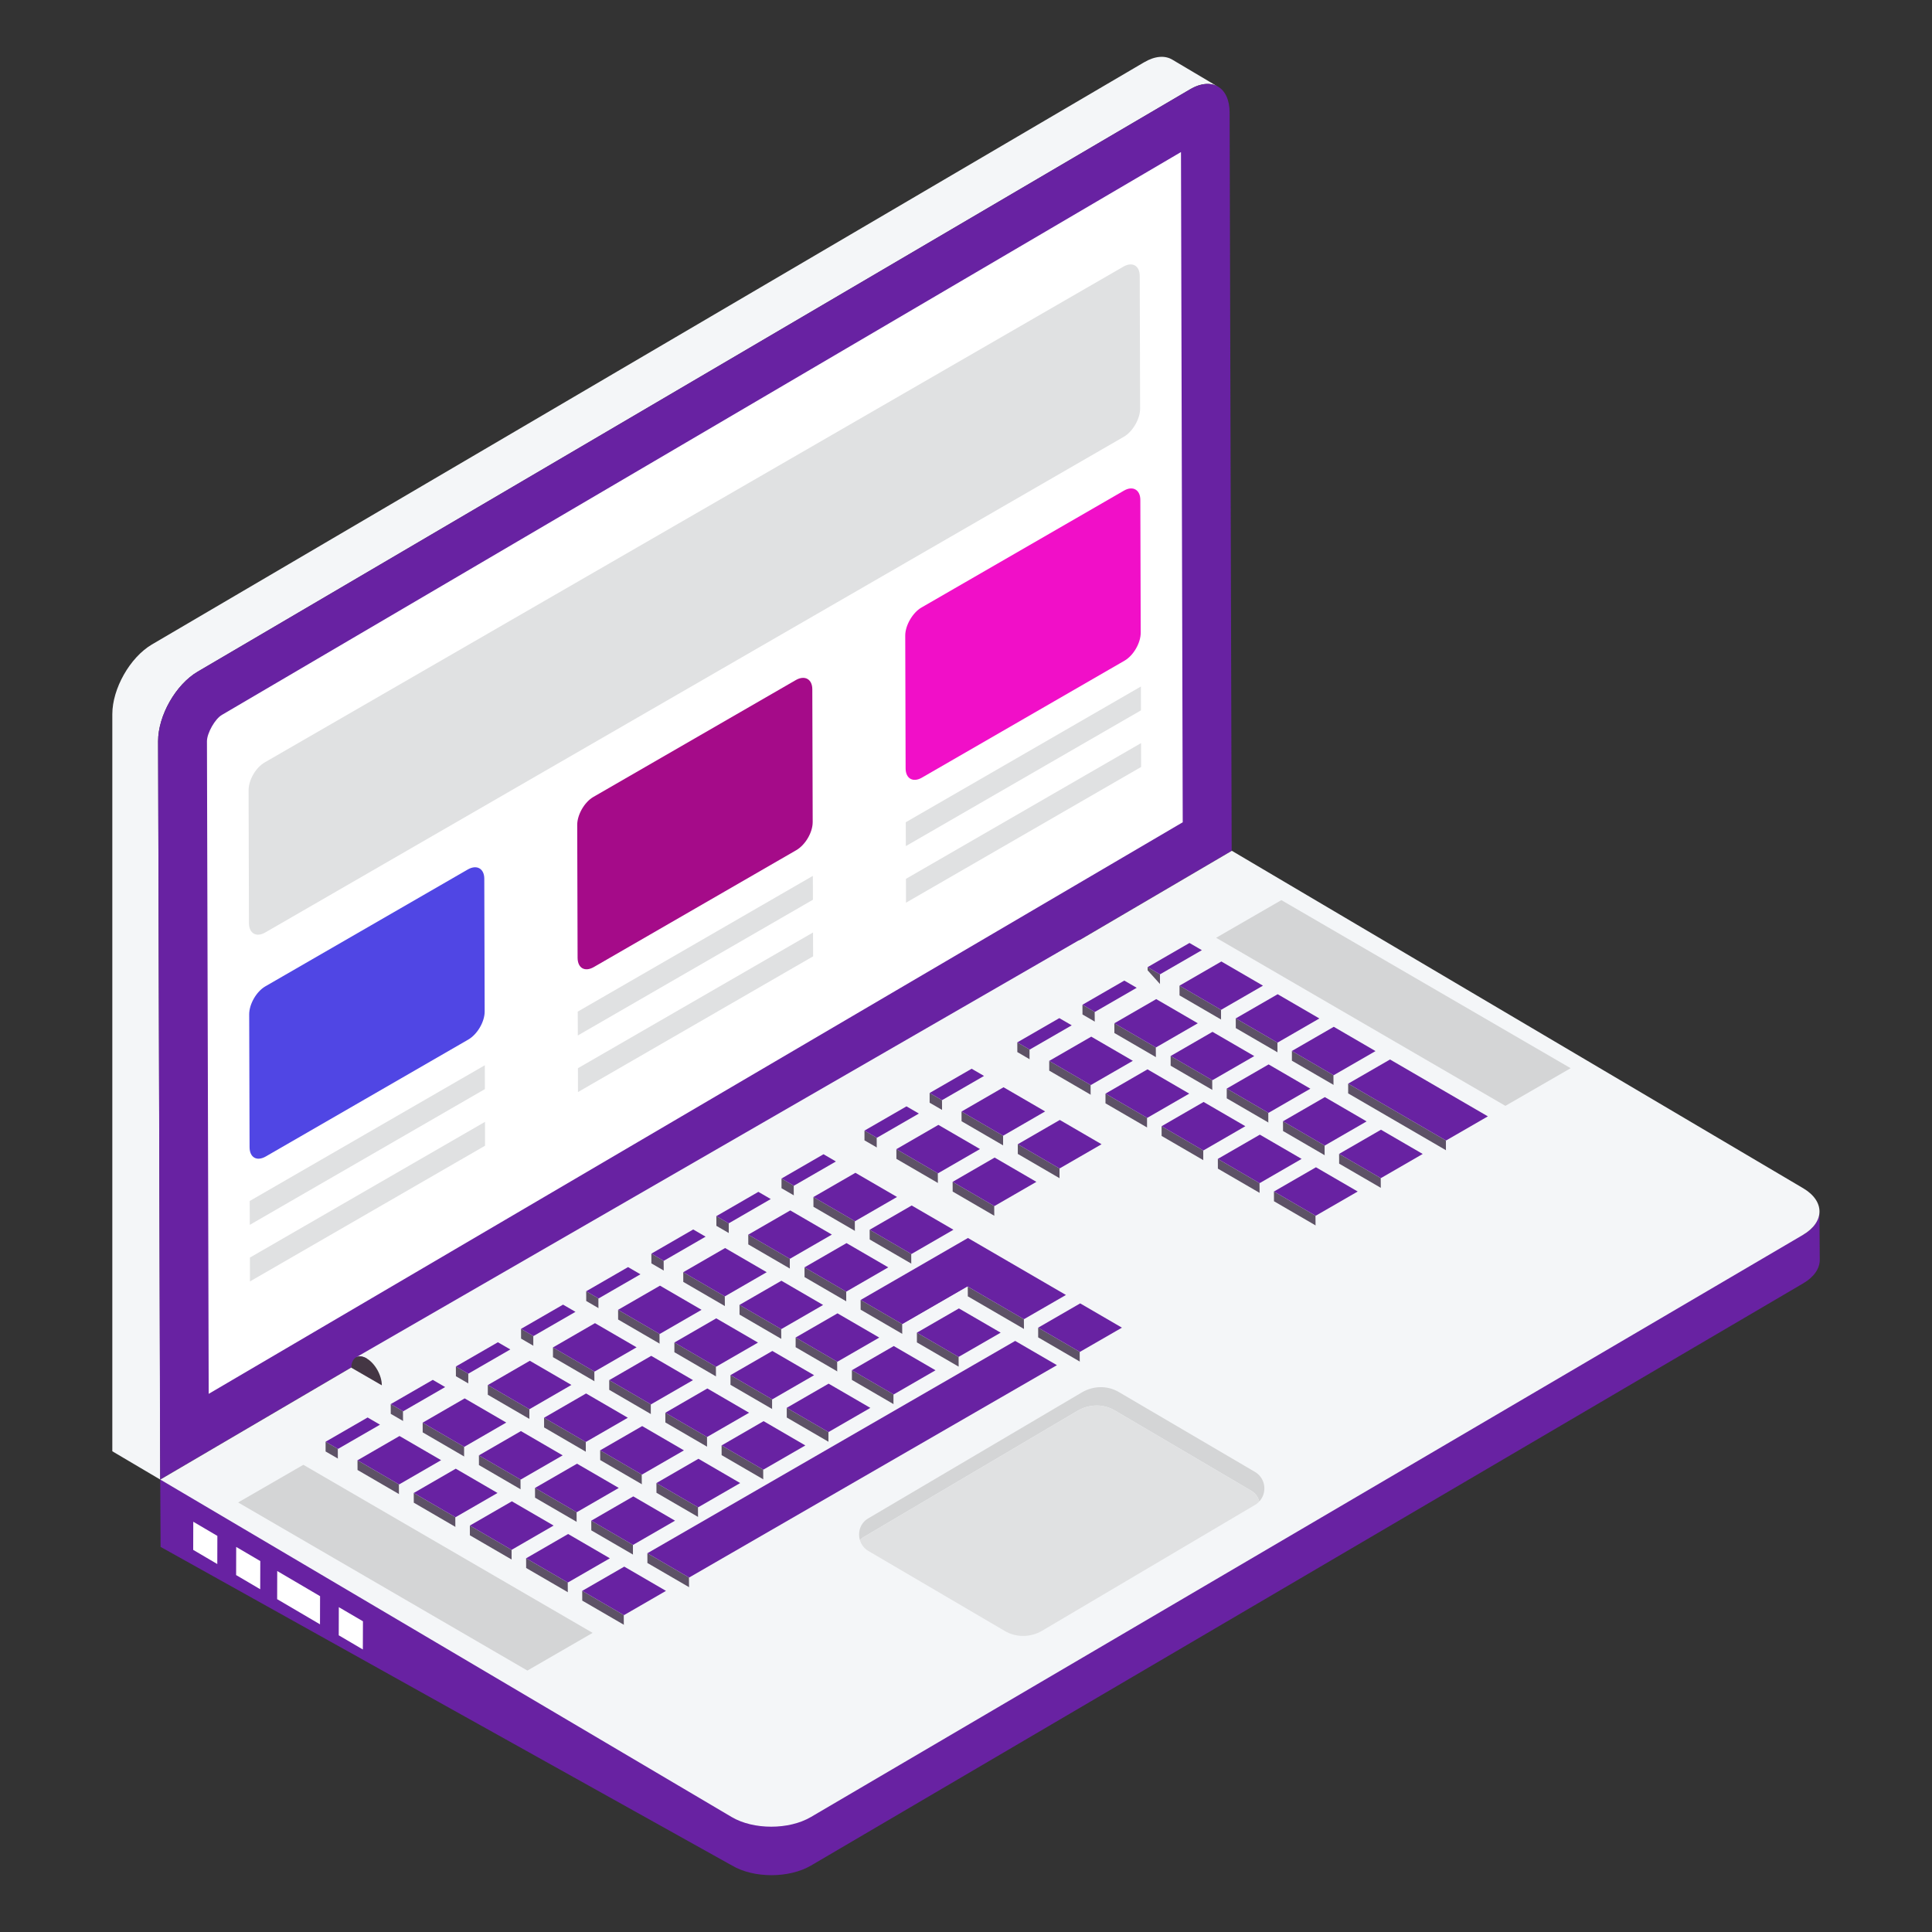 <svg xmlns="http://www.w3.org/2000/svg" enable-background="new 0 0 51 51" viewBox="0 0 51 51" id="Wireframe"><rect x="0" y="0" width="51" height="51" fill="#333333" stroke="none"/><path fill="#f4f6f8" d="M32.154,2.291c-0.188-0.115-0.455-0.105-0.748,0.073L5.219,17.731
													c-0.581,0.34-1.046,1.162-1.046,1.837l0.058,19.49l-1.266-0.748v-19.458
													c0-0.675,0.466-1.496,1.041-1.837L30.197,1.647c0.293-0.173,0.555-0.188,0.748-0.073
													L32.154,2.291z" class="color474b59 svgShape"></path><path fill="#6822a2" d="M31.408,2.361c0.578-0.339,1.049-0.067,1.051,0.609l0.054,19.49
													L4.228,39.057L4.174,19.567c-0.002-0.676,0.465-1.498,1.044-1.838L31.408,2.361z" class="color5b5e71 svgShape"></path><path fill="#ffffff" d="M31.221,21.706L5.509,36.794L5.463,19.568
													c0-0.215,0.215-0.598,0.401-0.7L31.175,4.014L31.221,21.706z" class="colorffffff svgShape"></path><path fill="#6822a2" d="M4.23,39.058l0.009,1.776l15.084,8.411c0.575,0.34,1.507,0.34,2.087,0
													l26.189-15.367c0.292-0.17,0.438-0.397,0.438-0.62l-0.009-1.272
													c0,0.223-0.146,0.445-0.438,0.615L4.23,39.058z" class="color5b5e71 svgShape"></path><path fill="#f4f6f8" d="M4.232,39.057l15.084,8.909c0.575,0.339,1.509,0.339,2.088,0
													l26.188-15.367c0.581-0.341,0.584-0.891,0.01-1.231l-15.084-8.909L4.232,39.057z" class="colorecf0f1 svgShape"></path><polygon fill="#ffffff" points="8.944 42.425 8.942 43.168 9.578 43.542 9.581 42.798" class="colorffffff svgShape"></polygon><polygon fill="#ffffff" points="7.318 41.471 7.316 42.214 8.447 42.878 8.449 42.135" class="colorffffff svgShape"></polygon><polygon fill="#ffffff" points="6.235 40.835 6.233 41.578 6.869 41.952 6.871 41.208" class="colorffffff svgShape"></polygon><polygon fill="#ffffff" points="5.102 40.17 5.1 40.913 5.736 41.287 5.738 40.544" class="colorffffff svgShape"></polygon><g fill="#010001" class="color000000 svgShape"><path fill="#d4d5d6" d="M33.127,38.854l-3.588-2.105c-0.308-0.183-0.684-0.171-0.987,0.011
												l-5.63,3.32c-0.211,0.12-0.285,0.365-0.222,0.576c0.034-0.034,0.068-0.068,0.114-0.091
												l5.624-3.32c0.308-0.183,0.685-0.194,0.993-0.011l3.588,2.111
												c0.12,0.068,0.194,0.171,0.222,0.291C33.452,39.413,33.418,39.025,33.127,38.854z" class="colord4d6d6 svgShape"></path><path fill="#e0e1e2" d="M33.019,39.345l-3.588-2.111c-0.308-0.183-0.684-0.171-0.993,0.011
												l-5.624,3.32c-0.046,0.023-0.08,0.057-0.114,0.091c0.034,0.114,0.108,0.217,0.222,0.285
												l3.599,2.111c0.297,0.177,0.673,0.177,0.981,0l5.636-3.331
												c0.04-0.023,0.074-0.051,0.103-0.086C33.213,39.516,33.139,39.413,33.019,39.345z" class="colore0e2e2 svgShape"></path></g><g fill="#010001" class="color000000 svgShape"><path fill="#f4f6f8" d="M9.399,35.831c0.071-0.042,0.168-0.035,0.277,0.026
													c0.229,0.132,0.403,0.455,0.403,0.712l19.049-10.994c0-0.258-0.174-0.58-0.4-0.709
													c-0.11-0.064-0.21-0.068-0.28-0.026L9.399,35.831z" class="color474b59 svgShape"></path><path fill="#443644" d="M9.677,35.858c-0.224-0.13-0.402-0.012-0.403,0.246l0.805,0.465
													C10.08,36.311,9.903,35.988,9.677,35.858z" class="color363a44 svgShape"></path></g><g fill="#010001" class="color000000 svgShape"><g fill="#010001" class="color000000 svgShape"><polygon fill="#5d5266" points="12.034 36.072 12.035 36.329 12.362 36.519 12.362 36.262" class="color525566 svgShape"></polygon><polygon fill="#f4f6f8" points="12.362 36.262 12.362 36.519 13.471 35.879 13.471 35.622" class="color474b59 svgShape"></polygon><polygon fill="#6822a2" points="12.034 36.072 12.362 36.262 13.471 35.622 13.143 35.432" class="color5b5e71 svgShape"></polygon></g><g fill="#010001" class="color000000 svgShape"><polygon fill="#5d5266" points="13.754 35.079 13.755 35.336 14.082 35.526 14.082 35.269" class="color525566 svgShape"></polygon><polygon fill="#f4f6f8" points="14.082 35.269 14.082 35.526 15.191 34.886 15.191 34.629" class="color474b59 svgShape"></polygon><polygon fill="#6822a2" points="13.754 35.079 14.082 35.269 15.191 34.629 14.863 34.439" class="color5b5e71 svgShape"></polygon></g><g fill="#010001" class="color000000 svgShape"><polygon fill="#5d5266" points="15.474 34.086 15.475 34.343 15.802 34.533 15.801 34.276" class="color525566 svgShape"></polygon><polygon fill="#f4f6f8" points="15.801 34.276 15.802 34.533 16.907 33.895 16.906 33.638" class="color474b59 svgShape"></polygon><polygon fill="#6822a2" points="15.474 34.086 15.801 34.276 16.906 33.638 16.579 33.448" class="color5b5e71 svgShape"></polygon></g><g fill="#010001" class="color000000 svgShape"><polygon fill="#5d5266" points="17.194 33.093 17.195 33.35 17.522 33.54 17.521 33.283" class="color525566 svgShape"></polygon><polygon fill="#f4f6f8" points="17.521 33.283 17.522 33.54 18.627 32.902 18.626 32.645" class="color474b59 svgShape"></polygon><polygon fill="#6822a2" points="17.194 33.093 17.521 33.283 18.626 32.645 18.299 32.455" class="color5b5e71 svgShape"></polygon></g><g fill="#010001" class="color000000 svgShape"><polygon fill="#5d5266" points="20.63 31.11 20.63 31.366 20.958 31.556 20.957 31.3" class="color525566 svgShape"></polygon><polygon fill="#f4f6f8" points="20.957 31.3 20.958 31.556 22.067 30.916 22.066 30.66" class="color474b59 svgShape"></polygon><polygon fill="#6822a2" points="20.63 31.11 20.957 31.3 22.066 30.66 21.739 30.469" class="color5b5e71 svgShape"></polygon></g><g fill="#010001" class="color000000 svgShape"><polygon fill="#5d5266" points="22.82 29.845 22.82 30.102 23.148 30.292 23.147 30.035" class="color525566 svgShape"></polygon><polygon fill="#f4f6f8" points="23.147 30.035 23.148 30.292 24.257 29.652 24.256 29.395" class="color474b59 svgShape"></polygon><polygon fill="#6822a2" points="22.82 29.845 23.147 30.035 24.256 29.395 23.929 29.205" class="color5b5e71 svgShape"></polygon></g><g fill="#010001" class="color000000 svgShape"><polygon fill="#5d5266" points="24.54 28.852 24.54 29.109 24.868 29.299 24.867 29.042" class="color525566 svgShape"></polygon><polygon fill="#f4f6f8" points="24.867 29.042 24.868 29.299 25.977 28.659 25.976 28.402" class="color474b59 svgShape"></polygon><polygon fill="#6822a2" points="24.54 28.852 24.867 29.042 25.976 28.402 25.649 28.212" class="color5b5e71 svgShape"></polygon></g><g fill="#010001" class="color000000 svgShape"><polygon fill="#5d5266" points="25.382 29.342 25.383 29.598 26.481 30.236 26.48 29.98" class="color525566 svgShape"></polygon><polygon fill="#f4f6f8" points="26.48 29.98 26.481 30.236 27.59 29.596 27.589 29.339" class="color474b59 svgShape"></polygon><polygon fill="#6822a2" points="25.382 29.342 26.48 29.98 27.589 29.339 26.491 28.701" class="color5b5e71 svgShape"></polygon></g><g fill="#010001" class="color000000 svgShape"><polygon fill="#5d5266" points="23.662 30.335 23.663 30.591 24.761 31.229 24.76 30.973" class="color525566 svgShape"></polygon><polygon fill="#f4f6f8" points="24.76 30.973 24.761 31.229 25.87 30.589 25.869 30.332" class="color474b59 svgShape"></polygon><polygon fill="#6822a2" points="23.662 30.335 24.76 30.973 25.869 30.332 24.771 29.694" class="color5b5e71 svgShape"></polygon></g><g fill="#010001" class="color000000 svgShape"><polygon fill="#5d5266" points="21.472 31.599 21.473 31.856 22.571 32.494 22.57 32.237" class="color525566 svgShape"></polygon><polygon fill="#f4f6f8" points="22.57 32.237 22.571 32.494 23.68 31.853 23.679 31.597" class="color474b59 svgShape"></polygon><polygon fill="#6822a2" points="21.472 31.599 22.57 32.237 23.679 31.597 22.581 30.959" class="color5b5e71 svgShape"></polygon></g><g fill="#010001" class="color000000 svgShape"><polygon fill="#5d5266" points="18.91 32.103 18.911 32.359 19.238 32.549 19.237 32.293" class="color525566 svgShape"></polygon><polygon fill="#f4f6f8" points="19.237 32.293 19.238 32.549 20.347 31.909 20.346 31.652" class="color474b59 svgShape"></polygon><polygon fill="#6822a2" points="18.91 32.103 19.237 32.293 20.346 31.652 20.019 31.462" class="color5b5e71 svgShape"></polygon></g><g fill="#010001" class="color000000 svgShape"><polygon fill="#5d5266" points="19.752 32.592 19.753 32.849 20.851 33.487 20.85 33.23" class="color525566 svgShape"></polygon><polygon fill="#f4f6f8" points="20.85 33.23 20.851 33.487 21.96 32.846 21.959 32.59" class="color474b59 svgShape"></polygon><polygon fill="#6822a2" points="19.752 32.592 20.85 33.23 21.959 32.59 20.861 31.952" class="color5b5e71 svgShape"></polygon></g><g fill="#010001" class="color000000 svgShape"><polygon fill="#5d5266" points="18.036 33.583 18.037 33.839 19.135 34.477 19.134 34.221" class="color525566 svgShape"></polygon><polygon fill="#f4f6f8" points="19.134 34.221 19.135 34.477 20.24 33.839 20.239 33.583" class="color474b59 svgShape"></polygon><polygon fill="#6822a2" points="18.036 33.583 19.134 34.221 20.239 33.583 19.141 32.945" class="color5b5e71 svgShape"></polygon></g><g fill="#010001" class="color000000 svgShape"><polygon fill="#5d5266" points="16.316 34.576 16.317 34.832 17.415 35.47 17.414 35.214" class="color525566 svgShape"></polygon><polygon fill="#f4f6f8" points="17.414 35.214 17.415 35.47 18.52 34.832 18.519 34.576" class="color474b59 svgShape"></polygon><polygon fill="#6822a2" points="16.316 34.576 17.414 35.214 18.519 34.576 17.422 33.938" class="color5b5e71 svgShape"></polygon></g><g fill="#010001" class="color000000 svgShape"><polygon fill="#5d5266" points="14.597 35.569 14.597 35.825 15.695 36.463 15.694 36.207" class="color525566 svgShape"></polygon><polygon fill="#f4f6f8" points="15.694 36.207 15.695 36.463 16.804 35.823 16.804 35.566" class="color474b59 svgShape"></polygon><polygon fill="#6822a2" points="14.597 35.569 15.694 36.207 16.804 35.566 15.706 34.928" class="color5b5e71 svgShape"></polygon></g><g fill="#010001" class="color000000 svgShape"><polygon fill="#5d5266" points="12.877 36.562 12.877 36.818 13.975 37.456 13.975 37.2" class="color525566 svgShape"></polygon><polygon fill="#f4f6f8" points="13.975 37.2 13.975 37.456 15.084 36.816 15.084 36.559" class="color474b59 svgShape"></polygon><polygon fill="#6822a2" points="12.877 36.562 13.975 37.2 15.084 36.559 13.986 35.921" class="color5b5e71 svgShape"></polygon></g><g fill="#010001" class="color000000 svgShape"><polygon fill="#5d5266" points="26.867 30.205 26.868 30.461 27.97 31.102 27.969 30.845" class="color525566 svgShape"></polygon><polygon fill="#f4f6f8" points="27.969 30.845 27.97 31.102 29.079 30.461 29.078 30.205" class="color474b59 svgShape"></polygon><polygon fill="#6822a2" points="26.867 30.205 27.969 30.845 29.078 30.205 27.976 29.564" class="color5b5e71 svgShape"></polygon></g><g fill="#010001" class="color000000 svgShape"><polygon fill="#5d5266" points="25.147 31.198 25.148 31.454 26.25 32.095 26.249 31.838" class="color525566 svgShape"></polygon><polygon fill="#f4f6f8" points="26.249 31.838 26.25 32.095 27.359 31.454 27.358 31.198" class="color474b59 svgShape"></polygon><polygon fill="#6822a2" points="25.147 31.198 26.249 31.838 27.358 31.198 26.256 30.557" class="color5b5e71 svgShape"></polygon></g><g fill="#010001" class="color000000 svgShape"><polygon fill="#5d5266" points="22.957 32.462 22.958 32.719 24.06 33.359 24.059 33.103" class="color525566 svgShape"></polygon><polygon fill="#f4f6f8" points="24.059 33.103 24.06 33.359 25.169 32.719 25.168 32.462" class="color474b59 svgShape"></polygon><polygon fill="#6822a2" points="22.957 32.462 24.059 33.103 25.168 32.462 24.066 31.822" class="color5b5e71 svgShape"></polygon></g><g fill="#010001" class="color000000 svgShape"><polygon fill="#5d5266" points="21.237 33.455 21.238 33.712 22.34 34.352 22.339 34.096" class="color525566 svgShape"></polygon><polygon fill="#f4f6f8" points="22.339 34.096 22.34 34.352 23.449 33.712 23.448 33.455" class="color474b59 svgShape"></polygon><polygon fill="#6822a2" points="21.237 33.455 22.339 34.096 23.448 33.455 22.346 32.815" class="color5b5e71 svgShape"></polygon></g><g fill="#010001" class="color000000 svgShape"><polygon fill="#5d5266" points="19.521 34.446 19.522 34.702 20.624 35.343 20.623 35.086" class="color525566 svgShape"></polygon><polygon fill="#f4f6f8" points="20.623 35.086 20.624 35.343 21.729 34.705 21.728 34.448" class="color474b59 svgShape"></polygon><polygon fill="#6822a2" points="19.521 34.446 20.623 35.086 21.728 34.448 20.627 33.808" class="color5b5e71 svgShape"></polygon></g><g fill="#010001" class="color000000 svgShape"><polygon fill="#5d5266" points="17.802 35.439 17.802 35.695 18.904 36.336 18.903 36.079" class="color525566 svgShape"></polygon><polygon fill="#f4f6f8" points="18.903 36.079 18.904 36.336 20.009 35.698 20.009 35.441" class="color474b59 svgShape"></polygon><polygon fill="#6822a2" points="17.802 35.439 18.903 36.079 20.009 35.441 18.907 34.801" class="color5b5e71 svgShape"></polygon></g><g fill="#010001" class="color000000 svgShape"><polygon fill="#5d5266" points="16.082 36.432 16.082 36.688 17.184 37.329 17.184 37.072" class="color525566 svgShape"></polygon><polygon fill="#f4f6f8" points="17.184 37.072 17.184 37.329 18.293 36.688 18.293 36.432" class="color474b59 svgShape"></polygon><polygon fill="#6822a2" points="16.082 36.432 17.184 37.072 18.293 36.432 17.191 35.791" class="color5b5e71 svgShape"></polygon></g><g fill="#010001" class="color000000 svgShape"><polygon fill="#5d5266" points="14.362 37.425 14.363 37.681 15.464 38.322 15.464 38.065" class="color525566 svgShape"></polygon><polygon fill="#f4f6f8" points="15.464 38.065 15.464 38.322 16.574 37.681 16.573 37.425" class="color474b59 svgShape"></polygon><polygon fill="#6822a2" points="14.362 37.425 15.464 38.065 16.573 37.425 15.471 36.784" class="color5b5e71 svgShape"></polygon></g><g fill="#010001" class="color000000 svgShape"><polygon fill="#5d5266" points="10.314 37.065 10.315 37.322 10.643 37.512 10.642 37.255" class="color525566 svgShape"></polygon><polygon fill="#f4f6f8" points="10.642 37.255 10.643 37.512 11.752 36.872 11.751 36.615" class="color474b59 svgShape"></polygon><polygon fill="#6822a2" points="10.314 37.065 10.642 37.255 11.751 36.615 11.424 36.425" class="color5b5e71 svgShape"></polygon></g><g fill="#010001" class="color000000 svgShape"><polygon fill="#5d5266" points="11.157 37.555 11.158 37.811 12.255 38.449 12.255 38.193" class="color525566 svgShape"></polygon><polygon fill="#f4f6f8" points="12.255 38.193 12.255 38.449 13.364 37.809 13.364 37.552" class="color474b59 svgShape"></polygon><polygon fill="#6822a2" points="11.157 37.555 12.255 38.193 13.364 37.552 12.266 36.914" class="color5b5e71 svgShape"></polygon></g><g fill="#010001" class="color000000 svgShape"><polygon fill="#5d5266" points="12.642 38.418 12.643 38.674 13.745 39.315 13.744 39.058" class="color525566 svgShape"></polygon><polygon fill="#f4f6f8" points="13.744 39.058 13.745 39.315 14.854 38.674 14.853 38.418" class="color474b59 svgShape"></polygon><polygon fill="#6822a2" points="12.642 38.418 13.744 39.058 14.853 38.418 13.751 37.777" class="color5b5e71 svgShape"></polygon></g><g fill="#010001" class="color000000 svgShape"><polygon fill="#5d5266" points="25.544 33.961 25.545 34.218 27.03 35.081 27.029 34.824" class="color525566 svgShape"></polygon><polygon fill="#f4f6f8" points="27.029 34.824 27.03 35.081 28.139 34.44 28.138 34.184" class="color474b59 svgShape"></polygon><polygon fill="#6822a2" points="22.718 34.316 23.82 34.956 25.544 33.961 27.029 34.824 28.138 34.184 25.551 32.68" class="color5b5e71 svgShape"></polygon><polygon fill="#5d5266" points="22.718 34.316 22.719 34.572 23.821 35.213 23.82 34.956" class="color525566 svgShape"></polygon><polygon fill="#f4f6f8" points="23.82 34.956 23.821 35.213 25.545 34.218 25.544 33.961" class="color474b59 svgShape"></polygon><polygon fill="#f4f6f8" points="25.305 35.819 25.306 36.076 26.415 35.436 26.415 35.179" class="color474b59 svgShape"></polygon><polygon fill="#5d5266" points="24.204 35.179 24.204 35.436 25.306 36.076 25.305 35.819" class="color525566 svgShape"></polygon><polygon fill="#6822a2" points="24.204 35.179 25.305 35.819 26.415 35.179 25.313 34.539" class="color5b5e71 svgShape"></polygon></g><g fill="#010001" class="color000000 svgShape"><polygon fill="#5d5266" points="21.003 35.307 21.003 35.563 22.105 36.203 22.104 35.947" class="color525566 svgShape"></polygon><polygon fill="#f4f6f8" points="22.104 35.947 22.105 36.203 23.21 35.565 23.21 35.309" class="color474b59 svgShape"></polygon><polygon fill="#6822a2" points="21.003 35.307 22.104 35.947 23.21 35.309 22.108 34.669" class="color5b5e71 svgShape"></polygon></g><g fill="#010001" class="color000000 svgShape"><polygon fill="#5d5266" points="19.283 36.3 19.283 36.556 20.385 37.196 20.385 36.94" class="color525566 svgShape"></polygon><polygon fill="#f4f6f8" points="20.385 36.94 20.385 37.196 21.49 36.558 21.49 36.302" class="color474b59 svgShape"></polygon><polygon fill="#6822a2" points="19.283 36.3 20.385 36.94 21.49 36.302 20.388 35.662" class="color5b5e71 svgShape"></polygon></g><g fill="#010001" class="color000000 svgShape"><polygon fill="#5d5266" points="17.563 37.293 17.564 37.549 18.665 38.189 18.665 37.933" class="color525566 svgShape"></polygon><polygon fill="#f4f6f8" points="18.665 37.933 18.665 38.189 19.775 37.549 19.774 37.293" class="color474b59 svgShape"></polygon><polygon fill="#6822a2" points="17.563 37.293 18.665 37.933 19.774 37.293 18.672 36.652" class="color5b5e71 svgShape"></polygon></g><g fill="#010001" class="color000000 svgShape"><polygon fill="#5d5266" points="15.843 38.285 15.844 38.542 16.946 39.182 16.945 38.926" class="color525566 svgShape"></polygon><polygon fill="#f4f6f8" points="16.945 38.926 16.946 39.182 18.055 38.542 18.054 38.286" class="color474b59 svgShape"></polygon><polygon fill="#6822a2" points="15.843 38.285 16.945 38.926 18.054 38.286 16.952 37.645" class="color5b5e71 svgShape"></polygon></g><g fill="#010001" class="color000000 svgShape"><polygon fill="#5d5266" points="14.123 39.278 14.124 39.535 15.226 40.175 15.225 39.919" class="color525566 svgShape"></polygon><polygon fill="#f4f6f8" points="15.225 39.919 15.226 40.175 16.335 39.535 16.334 39.278" class="color474b59 svgShape"></polygon><polygon fill="#6822a2" points="14.123 39.278 15.225 39.919 16.334 39.278 15.232 38.638" class="color5b5e71 svgShape"></polygon></g><g fill="#010001" class="color000000 svgShape"><polygon fill="#5d5266" points="8.595 38.058 8.595 38.315 8.923 38.505 8.922 38.248" class="color525566 svgShape"></polygon><polygon fill="#f4f6f8" points="8.922 38.248 8.923 38.505 10.032 37.865 10.031 37.608" class="color474b59 svgShape"></polygon><polygon fill="#6822a2" points="8.595 38.058 8.922 38.248 10.031 37.608 9.704 37.418" class="color5b5e71 svgShape"></polygon></g><g fill="#010001" class="color000000 svgShape"><polygon fill="#5d5266" points="9.437 38.548 9.438 38.804 10.536 39.442 10.535 39.186" class="color525566 svgShape"></polygon><polygon fill="#f4f6f8" points="10.535 39.186 10.536 39.442 11.645 38.802 11.644 38.545" class="color474b59 svgShape"></polygon><polygon fill="#6822a2" points="9.437 38.548 10.535 39.186 11.644 38.545 10.546 37.907" class="color5b5e71 svgShape"></polygon></g><g fill="#010001" class="color000000 svgShape"><polygon fill="#5d5266" points="10.922 39.411 10.923 39.667 12.025 40.308 12.024 40.051" class="color525566 svgShape"></polygon><polygon fill="#f4f6f8" points="12.024 40.051 12.025 40.308 13.134 39.667 13.133 39.411" class="color474b59 svgShape"></polygon><polygon fill="#6822a2" points="10.922 39.411 12.024 40.051 13.133 39.411 12.031 38.77" class="color5b5e71 svgShape"></polygon></g><g fill="#010001" class="color000000 svgShape"><polygon fill="#5d5266" points="12.403 40.271 12.404 40.528 13.506 41.168 13.505 40.912" class="color525566 svgShape"></polygon><polygon fill="#f4f6f8" points="13.505 40.912 13.506 41.168 14.615 40.528 14.614 40.271" class="color474b59 svgShape"></polygon><polygon fill="#6822a2" points="12.403 40.271 13.505 40.912 14.614 40.271 13.512 39.631" class="color5b5e71 svgShape"></polygon></g><g fill="#010001" class="color000000 svgShape"><polygon fill="#5d5266" points="22.488 36.17 22.488 36.426 23.59 37.067 23.59 36.81" class="color525566 svgShape"></polygon><polygon fill="#f4f6f8" points="23.59 36.81 23.59 37.067 24.695 36.429 24.695 36.172" class="color474b59 svgShape"></polygon><polygon fill="#6822a2" points="22.488 36.17 23.59 36.81 24.695 36.172 23.593 35.532" class="color5b5e71 svgShape"></polygon></g><g fill="#010001" class="color000000 svgShape"><polygon fill="#5d5266" points="20.768 37.163 20.769 37.419 21.87 38.059 21.87 37.803" class="color525566 svgShape"></polygon><polygon fill="#f4f6f8" points="21.87 37.803 21.87 38.059 22.976 37.421 22.975 37.165" class="color474b59 svgShape"></polygon><polygon fill="#6822a2" points="20.768 37.163 21.87 37.803 22.975 37.165 21.873 36.525" class="color5b5e71 svgShape"></polygon></g><g fill="#010001" class="color000000 svgShape"><polygon fill="#5d5266" points="19.048 38.156 19.049 38.412 20.151 39.052 20.15 38.796" class="color525566 svgShape"></polygon><polygon fill="#f4f6f8" points="20.15 38.796 20.151 39.052 21.26 38.412 21.259 38.156" class="color474b59 svgShape"></polygon><polygon fill="#6822a2" points="19.048 38.156 20.15 38.796 21.259 38.156 20.157 37.515" class="color5b5e71 svgShape"></polygon></g><g fill="#010001" class="color000000 svgShape"><polygon fill="#5d5266" points="17.328 39.149 17.329 39.405 18.431 40.045 18.43 39.789" class="color525566 svgShape"></polygon><polygon fill="#f4f6f8" points="18.43 39.789 18.431 40.045 19.54 39.405 19.539 39.149" class="color474b59 svgShape"></polygon><polygon fill="#6822a2" points="17.328 39.149 18.43 39.789 19.539 39.149 18.437 38.508" class="color5b5e71 svgShape"></polygon></g><g fill="#010001" class="color000000 svgShape"><polygon fill="#5d5266" points="15.608 40.142 15.609 40.398 16.711 41.038 16.71 40.782" class="color525566 svgShape"></polygon><polygon fill="#f4f6f8" points="16.71 40.782 16.711 41.038 17.82 40.398 17.819 40.142" class="color474b59 svgShape"></polygon><polygon fill="#6822a2" points="15.608 40.142 16.71 40.782 17.819 40.142 16.717 39.501" class="color5b5e71 svgShape"></polygon></g><g fill="#010001" class="color000000 svgShape"><polygon fill="#5d5266" points="13.888 41.135 13.889 41.391 14.991 42.031 14.99 41.775" class="color525566 svgShape"></polygon><polygon fill="#f4f6f8" points="14.99 41.775 14.991 42.031 16.1 41.391 16.099 41.135" class="color474b59 svgShape"></polygon><polygon fill="#6822a2" points="13.888 41.135 14.99 41.775 16.099 41.135 14.997 40.494" class="color5b5e71 svgShape"></polygon></g><g fill="#010001" class="color000000 svgShape"><polygon fill="#5d5266" points="27.405 35.047 27.405 35.303 28.507 35.944 28.506 35.687" class="color525566 svgShape"></polygon><polygon fill="#f4f6f8" points="28.506 35.687 28.507 35.944 29.616 35.303 29.616 35.047" class="color474b59 svgShape"></polygon><polygon fill="#6822a2" points="27.405 35.047 28.506 35.687 29.616 35.047 28.514 34.406" class="color5b5e71 svgShape"></polygon></g><g fill="#010001" class="color000000 svgShape"><polygon fill="#5d5266" points="17.089 41.002 17.09 41.259 18.192 41.899 18.191 41.643" class="color525566 svgShape"></polygon><polygon fill="#f4f6f8" points="18.191 41.643 18.192 41.899 27.9 36.294 27.9 36.037" class="color474b59 svgShape"></polygon><polygon fill="#6822a2" points="17.089 41.002 18.191 41.643 27.9 36.037 26.798 35.397" class="color5b5e71 svgShape"></polygon></g><g fill="#010001" class="color000000 svgShape"><polygon fill="#5d5266" points="15.369 41.995 15.37 42.252 16.472 42.892 16.471 42.636" class="color525566 svgShape"></polygon><polygon fill="#f4f6f8" points="16.471 42.636 16.472 42.892 17.581 42.252 17.58 41.995" class="color474b59 svgShape"></polygon><polygon fill="#6822a2" points="15.369 41.995 16.471 42.636 17.58 41.995 16.479 41.355" class="color5b5e71 svgShape"></polygon></g><g fill="#010001" class="color000000 svgShape"><polygon fill="#5d5266" points="28.574 26.523 28.575 26.779 28.902 26.97 28.901 26.713" class="color525566 svgShape"></polygon><polygon fill="#f4f6f8" points="28.901 26.713 28.902 26.97 30.007 26.332 30.006 26.075" class="color474b59 svgShape"></polygon><polygon fill="#6822a2" points="28.574 26.523 28.901 26.713 30.006 26.075 29.679 25.885" class="color5b5e71 svgShape"></polygon></g><g fill="#010001" class="color000000 svgShape"><polygon fill="#5d5266" points="30.294 25.53 30.295 25.615 30.622 25.977 30.621 25.72" class="color525566 svgShape"></polygon><polygon fill="#f4f6f8" points="30.621 25.72 30.622 25.977 31.727 25.339 31.726 25.082" class="color474b59 svgShape"></polygon><polygon fill="#6822a2" points="30.294 25.53 30.621 25.72 31.726 25.082 31.399 24.892" class="color5b5e71 svgShape"></polygon></g><g fill="#010001" class="color000000 svgShape"><polygon fill="#5d5266" points="31.136 26.019 31.137 26.276 32.235 26.914 32.234 26.657" class="color525566 svgShape"></polygon><polygon fill="#f4f6f8" points="32.234 26.657 32.235 26.914 33.34 26.276 33.339 26.019" class="color474b59 svgShape"></polygon><polygon fill="#6822a2" points="31.136 26.019 32.234 26.657 33.339 26.019 32.241 25.381" class="color5b5e71 svgShape"></polygon></g><g fill="#010001" class="color000000 svgShape"><polygon fill="#5d5266" points="32.621 26.883 32.622 27.139 33.724 27.779 33.723 27.523" class="color525566 svgShape"></polygon><polygon fill="#f4f6f8" points="33.723 27.523 33.724 27.779 34.829 27.141 34.828 26.885" class="color474b59 svgShape"></polygon><polygon fill="#6822a2" points="32.621 26.883 33.723 27.523 34.828 26.885 33.727 26.245" class="color5b5e71 svgShape"></polygon></g><g fill="#010001" class="color000000 svgShape"><polygon fill="#5d5266" points="34.103 27.743 34.103 28 35.205 28.64 35.204 28.384" class="color525566 svgShape"></polygon><polygon fill="#f4f6f8" points="35.204 28.384 35.205 28.64 36.31 28.002 36.31 27.746" class="color474b59 svgShape"></polygon><polygon fill="#6822a2" points="34.103 27.743 35.204 28.384 36.31 27.746 35.208 27.105" class="color5b5e71 svgShape"></polygon></g><g fill="#010001" class="color000000 svgShape"><polygon fill="#5d5266" points="29.416 27.012 29.417 27.269 30.515 27.907 30.514 27.65" class="color525566 svgShape"></polygon><polygon fill="#f4f6f8" points="30.514 27.65 30.515 27.907 31.62 27.269 31.619 27.012" class="color474b59 svgShape"></polygon><polygon fill="#6822a2" points="29.416 27.012 30.514 27.65 31.619 27.012 30.521 26.374" class="color5b5e71 svgShape"></polygon></g><g fill="#010001" class="color000000 svgShape"><polygon fill="#5d5266" points="30.902 27.876 30.902 28.132 32.004 28.772 32.003 28.516" class="color525566 svgShape"></polygon><polygon fill="#f4f6f8" points="32.003 28.516 32.004 28.772 33.109 28.134 33.109 27.878" class="color474b59 svgShape"></polygon><polygon fill="#6822a2" points="30.902 27.876 32.003 28.516 33.109 27.878 32.007 27.238" class="color5b5e71 svgShape"></polygon></g><g fill="#010001" class="color000000 svgShape"><polygon fill="#5d5266" points="32.383 28.736 32.383 28.993 33.485 29.633 33.485 29.377" class="color525566 svgShape"></polygon><polygon fill="#f4f6f8" points="33.485 29.377 33.485 29.633 34.59 28.995 34.59 28.739" class="color474b59 svgShape"></polygon><polygon fill="#6822a2" points="32.383 28.736 33.485 29.377 34.59 28.739 33.488 28.098" class="color5b5e71 svgShape"></polygon></g><g fill="#010001" class="color000000 svgShape"><polygon fill="#5d5266" points="26.854 27.516 26.855 27.772 27.182 27.963 27.182 27.706" class="color525566 svgShape"></polygon><polygon fill="#f4f6f8" points="27.182 27.706 27.182 27.963 28.291 27.322 28.291 27.066" class="color474b59 svgShape"></polygon><polygon fill="#6822a2" points="26.854 27.516 27.182 27.706 28.291 27.066 27.963 26.876" class="color5b5e71 svgShape"></polygon></g><g fill="#010001" class="color000000 svgShape"><polygon fill="#5d5266" points="27.697 28.005 27.697 28.262 28.795 28.9 28.794 28.643" class="color525566 svgShape"></polygon><polygon fill="#f4f6f8" points="28.794 28.643 28.795 28.9 29.904 28.26 29.904 28.003" class="color474b59 svgShape"></polygon><polygon fill="#6822a2" points="27.697 28.005 28.794 28.643 29.904 28.003 28.806 27.365" class="color5b5e71 svgShape"></polygon></g><g fill="#010001" class="color000000 svgShape"><polygon fill="#5d5266" points="29.182 28.869 29.182 29.125 30.284 29.765 30.284 29.509" class="color525566 svgShape"></polygon><polygon fill="#f4f6f8" points="30.284 29.509 30.284 29.765 31.393 29.125 31.393 28.869" class="color474b59 svgShape"></polygon><polygon fill="#6822a2" points="29.182 28.869 30.284 29.509 31.393 28.869 30.291 28.228" class="color5b5e71 svgShape"></polygon></g><g fill="#010001" class="color000000 svgShape"><polygon fill="#5d5266" points="30.663 29.729 30.664 29.986 31.765 30.626 31.765 30.37" class="color525566 svgShape"></polygon><polygon fill="#f4f6f8" points="31.765 30.37 31.765 30.626 32.875 29.986 32.874 29.729" class="color474b59 svgShape"></polygon><polygon fill="#6822a2" points="30.663 29.729 31.765 30.37 32.874 29.729 31.772 29.089" class="color5b5e71 svgShape"></polygon></g><g fill="#010001" class="color000000 svgShape"><polygon fill="#5d5266" points="35.588 28.606 35.588 28.863 38.171 30.364 38.171 30.107" class="color525566 svgShape"></polygon><polygon fill="#f4f6f8" points="38.171 30.107 38.171 30.364 39.277 29.726 39.276 29.469" class="color474b59 svgShape"></polygon><polygon fill="#6822a2" points="35.588 28.606 38.171 30.107 39.276 29.469 36.693 27.968" class="color5b5e71 svgShape"></polygon></g><g fill="#010001" class="color000000 svgShape"><polygon fill="#5d5266" points="33.868 29.599 33.869 29.856 34.97 30.496 34.97 30.24" class="color525566 svgShape"></polygon><polygon fill="#f4f6f8" points="34.97 30.24 34.97 30.496 36.076 29.858 36.075 29.602" class="color474b59 svgShape"></polygon><polygon fill="#6822a2" points="33.868 29.599 34.97 30.24 36.075 29.602 34.973 28.961" class="color5b5e71 svgShape"></polygon></g><g fill="#010001" class="color000000 svgShape"><polygon fill="#5d5266" points="32.148 30.592 32.149 30.849 33.251 31.489 33.25 31.233" class="color525566 svgShape"></polygon><polygon fill="#f4f6f8" points="33.25 31.233 33.251 31.489 34.36 30.849 34.359 30.592" class="color474b59 svgShape"></polygon><polygon fill="#6822a2" points="32.148 30.592 33.25 31.233 34.359 30.592 33.257 29.952" class="color5b5e71 svgShape"></polygon></g><g fill="#010001" class="color000000 svgShape"><polygon fill="#5d5266" points="35.349 30.46 35.35 30.717 36.452 31.357 36.451 31.1" class="color525566 svgShape"></polygon><polygon fill="#f4f6f8" points="36.451 31.1 36.452 31.357 37.557 30.719 37.556 30.462" class="color474b59 svgShape"></polygon><polygon fill="#6822a2" points="35.349 30.46 36.451 31.1 37.556 30.462 36.454 29.822" class="color5b5e71 svgShape"></polygon></g><g fill="#010001" class="color000000 svgShape"><polygon fill="#5d5266" points="33.629 31.453 33.63 31.71 34.732 32.35 34.731 32.093" class="color525566 svgShape"></polygon><polygon fill="#f4f6f8" points="34.731 32.093 34.732 32.35 35.841 31.71 35.84 31.453" class="color474b59 svgShape"></polygon><polygon fill="#6822a2" points="33.629 31.453 34.731 32.093 35.84 31.453 34.738 30.813" class="color5b5e71 svgShape"></polygon></g></g><g fill="#010001" class="color000000 svgShape"><polygon fill="#d4d5d6" points="32.103 24.755 39.739 29.192 41.461 28.198 33.825 23.761" class="colord4d6d6 svgShape"></polygon><polygon fill="#d4d5d6" points="6.286 39.661 13.922 44.099 15.644 43.104 8.008 38.667" class="colord4d6d6 svgShape"></polygon></g><g fill="#010001" class="color000000 svgShape"><polygon fill="#e0e1e2" points="30.121 19.616 30.123 20.246 23.916 23.829 23.915 23.199" class="colore0e2e2 svgShape"></polygon><g fill="#010001" class="color000000 svgShape"><polygon fill="#e0e1e2" points="21.462 24.615 21.464 25.245 15.257 28.828 15.256 28.198" class="colore0e2e2 svgShape"></polygon><polygon fill="#e0e1e2" points="21.457 23.121 21.459 23.751 15.253 27.334 15.251 26.704" class="colore0e2e2 svgShape"></polygon><path fill="#a50b89" d="M21.006,17.953c0.239-0.138,0.436-0.025,0.437,0.241l0.01,3.505
					c0.001,0.275-0.195,0.606-0.434,0.744l-5.342,3.084c-0.239,0.138-0.429,0.029-0.43-0.245
					l-0.01-3.505c-0.001-0.267,0.188-0.602,0.427-0.74L21.006,17.953z" class="colore74c3c svgShape"></path><path fill="#e0e1e2" d="M29.656,7.038c0.232-0.134,0.429-0.029,0.43,0.245l0.01,3.505
					c0.001,0.267-0.195,0.606-0.427,0.74L7.002,24.615c-0.239,0.138-0.429,0.021-0.43-0.245
					L6.562,20.865c-0.001-0.275,0.188-0.602,0.427-0.74L29.656,7.038z" class="colore0e2e2 svgShape"></path></g><polygon fill="#e0e1e2" points="12.803 29.614 12.804 30.244 6.598 33.827 6.597 33.197" class="colore0e2e2 svgShape"></polygon><polygon fill="#e0e1e2" points="12.798 28.12 12.8 28.75 6.594 32.333 6.592 31.703" class="colore0e2e2 svgShape"></polygon><path fill="#5046e4" d="M12.347,22.953c0.239-0.138,0.436-0.025,0.437,0.241l0.01,3.505
				c0.001,0.275-0.195,0.606-0.434,0.744l-5.342,3.084c-0.239,0.138-0.429,0.029-0.43-0.245
				l-0.01-3.505c-0.001-0.267,0.188-0.602,0.427-0.74L12.347,22.953z" class="color2ecc71 svgShape"></path><path fill="#f10fc8" d="M29.672,12.95c0.232-0.134,0.429-0.021,0.43,0.245l0.01,3.505
				c0.001,0.275-0.195,0.606-0.427,0.74l-5.349,3.088c-0.232,0.134-0.429,0.029-0.43-0.245
				l-0.01-3.505c-0.001-0.267,0.195-0.606,0.427-0.74L29.672,12.95z" class="colorf1c40f svgShape"></path><polygon fill="#e0e1e2" points="30.117 18.122 30.118 18.752 23.912 22.335 23.91 21.705" class="colore0e2e2 svgShape"></polygon></g></svg>